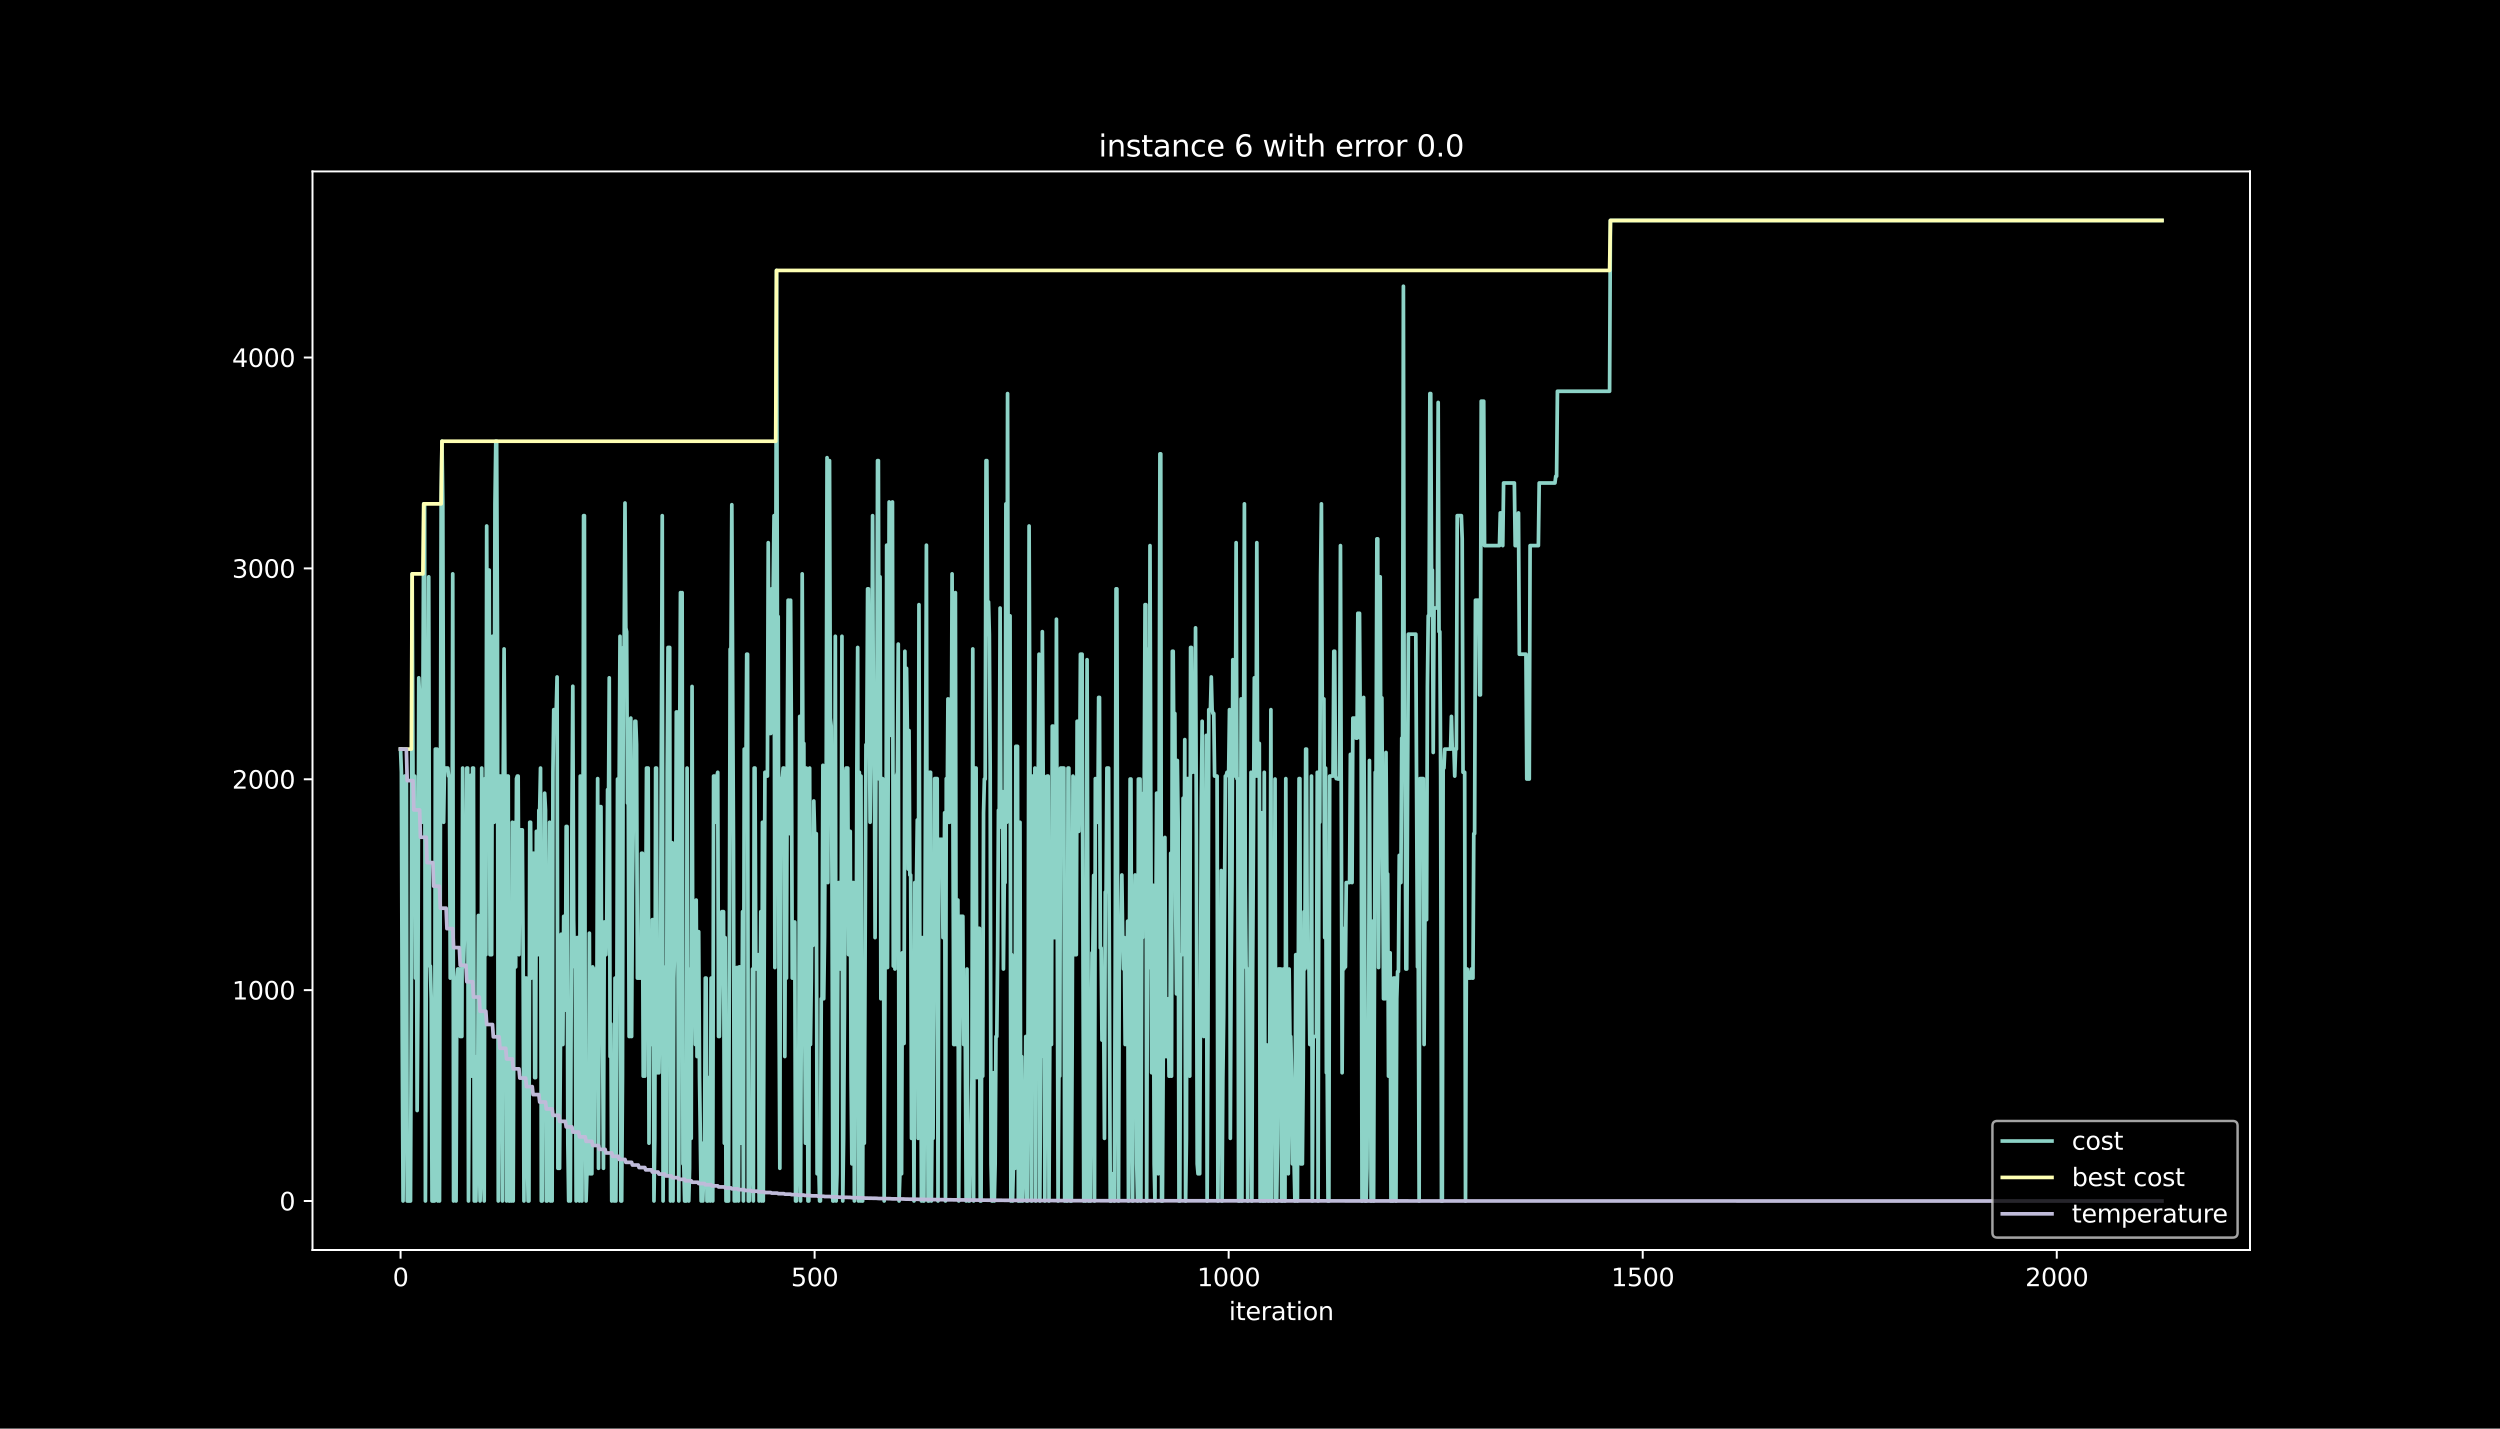 <?xml version="1.0" encoding="utf-8" standalone="no"?>
<!DOCTYPE svg PUBLIC "-//W3C//DTD SVG 1.1//EN"
  "http://www.w3.org/Graphics/SVG/1.1/DTD/svg11.dtd">
<svg height="576pt" version="1.1" viewBox="0 0 1008 576" width="1008pt" xmlns="http://www.w3.org/2000/svg" xmlns:xlink="http://www.w3.org/1999/xlink">
 <defs>
  <style type="text/css">*{stroke-linecap:butt;stroke-linejoin:round;}</style>
 </defs>
 <g id="figure_1">
  <g id="patch_1">
   <path d="M 0 576 
L 1008 576 
L 1008 0 
L 0 0 
z
"/>
  </g>
  <g id="axes_1">
   <g id="patch_2">
    <path d="M 126 504 
L 907.2 504 
L 907.2 69.12 
L 126 69.12 
z
"/>
   </g>
   <g id="matplotlib.axis_1">
    <g id="xtick_1">
     <g id="line2d_1">
      <defs>
       <path d="M 0 0 
L 0 3.5 
" id="ma9ef159ad0" style="stroke:#ffffff;stroke-width:0.8;"/>
      </defs>
      <g>
       <use style="fill:#ffffff;stroke:#ffffff;stroke-width:0.8;" x="161.509" xlink:href="#ma9ef159ad0" y="504"/>
      </g>
     </g>
     <g id="text_1">
      <!-- 0 -->
      <g style="fill:#ffffff;" transform="translate(158.328 518.598)scale(0.1 -0.1)">
       <defs>
        <path d="M 2034 4250 
Q 1547 4250 1301 3770 
Q 1056 3291 1056 2328 
Q 1056 1369 1301 889 
Q 1547 409 2034 409 
Q 2525 409 2770 889 
Q 3016 1369 3016 2328 
Q 3016 3291 2770 3770 
Q 2525 4250 2034 4250 
z
M 2034 4750 
Q 2819 4750 3233 4129 
Q 3647 3509 3647 2328 
Q 3647 1150 3233 529 
Q 2819 -91 2034 -91 
Q 1250 -91 836 529 
Q 422 1150 422 2328 
Q 422 3509 836 4129 
Q 1250 4750 2034 4750 
z
" id="DejaVuSans-30" transform="scale(0.016)"/>
       </defs>
       <use xlink:href="#DejaVuSans-30"/>
      </g>
     </g>
    </g>
    <g id="xtick_2">
     <g id="line2d_2">
      <g>
       <use style="fill:#ffffff;stroke:#ffffff;stroke-width:0.8;" x="328.454" xlink:href="#ma9ef159ad0" y="504"/>
      </g>
     </g>
     <g id="text_2">
      <!-- 500 -->
      <g style="fill:#ffffff;" transform="translate(318.91 518.598)scale(0.1 -0.1)">
       <defs>
        <path d="M 691 4666 
L 3169 4666 
L 3169 4134 
L 1269 4134 
L 1269 2991 
Q 1406 3038 1543 3061 
Q 1681 3084 1819 3084 
Q 2600 3084 3056 2656 
Q 3513 2228 3513 1497 
Q 3513 744 3044 326 
Q 2575 -91 1722 -91 
Q 1428 -91 1123 -41 
Q 819 9 494 109 
L 494 744 
Q 775 591 1075 516 
Q 1375 441 1709 441 
Q 2250 441 2565 725 
Q 2881 1009 2881 1497 
Q 2881 1984 2565 2268 
Q 2250 2553 1709 2553 
Q 1456 2553 1204 2497 
Q 953 2441 691 2322 
L 691 4666 
z
" id="DejaVuSans-35" transform="scale(0.016)"/>
       </defs>
       <use xlink:href="#DejaVuSans-35"/>
       <use x="63.623" xlink:href="#DejaVuSans-30"/>
       <use x="127.246" xlink:href="#DejaVuSans-30"/>
      </g>
     </g>
    </g>
    <g id="xtick_3">
     <g id="line2d_3">
      <g>
       <use style="fill:#ffffff;stroke:#ffffff;stroke-width:0.8;" x="495.398" xlink:href="#ma9ef159ad0" y="504"/>
      </g>
     </g>
     <g id="text_3">
      <!-- 1000 -->
      <g style="fill:#ffffff;" transform="translate(482.673 518.598)scale(0.1 -0.1)">
       <defs>
        <path d="M 794 531 
L 1825 531 
L 1825 4091 
L 703 3866 
L 703 4441 
L 1819 4666 
L 2450 4666 
L 2450 531 
L 3481 531 
L 3481 0 
L 794 0 
L 794 531 
z
" id="DejaVuSans-31" transform="scale(0.016)"/>
       </defs>
       <use xlink:href="#DejaVuSans-31"/>
       <use x="63.623" xlink:href="#DejaVuSans-30"/>
       <use x="127.246" xlink:href="#DejaVuSans-30"/>
       <use x="190.869" xlink:href="#DejaVuSans-30"/>
      </g>
     </g>
    </g>
    <g id="xtick_4">
     <g id="line2d_4">
      <g>
       <use style="fill:#ffffff;stroke:#ffffff;stroke-width:0.8;" x="662.343" xlink:href="#ma9ef159ad0" y="504"/>
      </g>
     </g>
     <g id="text_4">
      <!-- 1500 -->
      <g style="fill:#ffffff;" transform="translate(649.618 518.598)scale(0.1 -0.1)">
       <use xlink:href="#DejaVuSans-31"/>
       <use x="63.623" xlink:href="#DejaVuSans-35"/>
       <use x="127.246" xlink:href="#DejaVuSans-30"/>
       <use x="190.869" xlink:href="#DejaVuSans-30"/>
      </g>
     </g>
    </g>
    <g id="xtick_5">
     <g id="line2d_5">
      <g>
       <use style="fill:#ffffff;stroke:#ffffff;stroke-width:0.8;" x="829.287" xlink:href="#ma9ef159ad0" y="504"/>
      </g>
     </g>
     <g id="text_5">
      <!-- 2000 -->
      <g style="fill:#ffffff;" transform="translate(816.562 518.598)scale(0.1 -0.1)">
       <defs>
        <path d="M 1228 531 
L 3431 531 
L 3431 0 
L 469 0 
L 469 531 
Q 828 903 1448 1529 
Q 2069 2156 2228 2338 
Q 2531 2678 2651 2914 
Q 2772 3150 2772 3378 
Q 2772 3750 2511 3984 
Q 2250 4219 1831 4219 
Q 1534 4219 1204 4116 
Q 875 4013 500 3803 
L 500 4441 
Q 881 4594 1212 4672 
Q 1544 4750 1819 4750 
Q 2544 4750 2975 4387 
Q 3406 4025 3406 3419 
Q 3406 3131 3298 2873 
Q 3191 2616 2906 2266 
Q 2828 2175 2409 1742 
Q 1991 1309 1228 531 
z
" id="DejaVuSans-32" transform="scale(0.016)"/>
       </defs>
       <use xlink:href="#DejaVuSans-32"/>
       <use x="63.623" xlink:href="#DejaVuSans-30"/>
       <use x="127.246" xlink:href="#DejaVuSans-30"/>
       <use x="190.869" xlink:href="#DejaVuSans-30"/>
      </g>
     </g>
    </g>
    <g id="text_6">
     <!-- iteration -->
     <g style="fill:#ffffff;" transform="translate(495.477 532.277)scale(0.1 -0.1)">
      <defs>
       <path d="M 603 3500 
L 1178 3500 
L 1178 0 
L 603 0 
L 603 3500 
z
M 603 4863 
L 1178 4863 
L 1178 4134 
L 603 4134 
L 603 4863 
z
" id="DejaVuSans-69" transform="scale(0.016)"/>
       <path d="M 1172 4494 
L 1172 3500 
L 2356 3500 
L 2356 3053 
L 1172 3053 
L 1172 1153 
Q 1172 725 1289 603 
Q 1406 481 1766 481 
L 2356 481 
L 2356 0 
L 1766 0 
Q 1100 0 847 248 
Q 594 497 594 1153 
L 594 3053 
L 172 3053 
L 172 3500 
L 594 3500 
L 594 4494 
L 1172 4494 
z
" id="DejaVuSans-74" transform="scale(0.016)"/>
       <path d="M 3597 1894 
L 3597 1613 
L 953 1613 
Q 991 1019 1311 708 
Q 1631 397 2203 397 
Q 2534 397 2845 478 
Q 3156 559 3463 722 
L 3463 178 
Q 3153 47 2828 -22 
Q 2503 -91 2169 -91 
Q 1331 -91 842 396 
Q 353 884 353 1716 
Q 353 2575 817 3079 
Q 1281 3584 2069 3584 
Q 2775 3584 3186 3129 
Q 3597 2675 3597 1894 
z
M 3022 2063 
Q 3016 2534 2758 2815 
Q 2500 3097 2075 3097 
Q 1594 3097 1305 2825 
Q 1016 2553 972 2059 
L 3022 2063 
z
" id="DejaVuSans-65" transform="scale(0.016)"/>
       <path d="M 2631 2963 
Q 2534 3019 2420 3045 
Q 2306 3072 2169 3072 
Q 1681 3072 1420 2755 
Q 1159 2438 1159 1844 
L 1159 0 
L 581 0 
L 581 3500 
L 1159 3500 
L 1159 2956 
Q 1341 3275 1631 3429 
Q 1922 3584 2338 3584 
Q 2397 3584 2469 3576 
Q 2541 3569 2628 3553 
L 2631 2963 
z
" id="DejaVuSans-72" transform="scale(0.016)"/>
       <path d="M 2194 1759 
Q 1497 1759 1228 1600 
Q 959 1441 959 1056 
Q 959 750 1161 570 
Q 1363 391 1709 391 
Q 2188 391 2477 730 
Q 2766 1069 2766 1631 
L 2766 1759 
L 2194 1759 
z
M 3341 1997 
L 3341 0 
L 2766 0 
L 2766 531 
Q 2569 213 2275 61 
Q 1981 -91 1556 -91 
Q 1019 -91 701 211 
Q 384 513 384 1019 
Q 384 1609 779 1909 
Q 1175 2209 1959 2209 
L 2766 2209 
L 2766 2266 
Q 2766 2663 2505 2880 
Q 2244 3097 1772 3097 
Q 1472 3097 1187 3025 
Q 903 2953 641 2809 
L 641 3341 
Q 956 3463 1253 3523 
Q 1550 3584 1831 3584 
Q 2591 3584 2966 3190 
Q 3341 2797 3341 1997 
z
" id="DejaVuSans-61" transform="scale(0.016)"/>
       <path d="M 1959 3097 
Q 1497 3097 1228 2736 
Q 959 2375 959 1747 
Q 959 1119 1226 758 
Q 1494 397 1959 397 
Q 2419 397 2687 759 
Q 2956 1122 2956 1747 
Q 2956 2369 2687 2733 
Q 2419 3097 1959 3097 
z
M 1959 3584 
Q 2709 3584 3137 3096 
Q 3566 2609 3566 1747 
Q 3566 888 3137 398 
Q 2709 -91 1959 -91 
Q 1206 -91 779 398 
Q 353 888 353 1747 
Q 353 2609 779 3096 
Q 1206 3584 1959 3584 
z
" id="DejaVuSans-6f" transform="scale(0.016)"/>
       <path d="M 3513 2113 
L 3513 0 
L 2938 0 
L 2938 2094 
Q 2938 2591 2744 2837 
Q 2550 3084 2163 3084 
Q 1697 3084 1428 2787 
Q 1159 2491 1159 1978 
L 1159 0 
L 581 0 
L 581 3500 
L 1159 3500 
L 1159 2956 
Q 1366 3272 1645 3428 
Q 1925 3584 2291 3584 
Q 2894 3584 3203 3211 
Q 3513 2838 3513 2113 
z
" id="DejaVuSans-6e" transform="scale(0.016)"/>
      </defs>
      <use xlink:href="#DejaVuSans-69"/>
      <use x="27.783" xlink:href="#DejaVuSans-74"/>
      <use x="66.992" xlink:href="#DejaVuSans-65"/>
      <use x="128.516" xlink:href="#DejaVuSans-72"/>
      <use x="169.629" xlink:href="#DejaVuSans-61"/>
      <use x="230.908" xlink:href="#DejaVuSans-74"/>
      <use x="270.117" xlink:href="#DejaVuSans-69"/>
      <use x="297.9" xlink:href="#DejaVuSans-6f"/>
      <use x="359.082" xlink:href="#DejaVuSans-6e"/>
     </g>
    </g>
   </g>
   <g id="matplotlib.axis_2">
    <g id="ytick_1">
     <g id="line2d_6">
      <defs>
       <path d="M 0 0 
L -3.5 0 
" id="mf563fa93fd" style="stroke:#ffffff;stroke-width:0.8;"/>
      </defs>
      <g>
       <use style="fill:#ffffff;stroke:#ffffff;stroke-width:0.8;" x="126" xlink:href="#mf563fa93fd" y="484.233"/>
      </g>
     </g>
     <g id="text_7">
      <!-- 0 -->
      <g style="fill:#ffffff;" transform="translate(112.638 488.032)scale(0.1 -0.1)">
       <use xlink:href="#DejaVuSans-30"/>
      </g>
     </g>
    </g>
    <g id="ytick_2">
     <g id="line2d_7">
      <g>
       <use style="fill:#ffffff;stroke:#ffffff;stroke-width:0.8;" x="126" xlink:href="#mf563fa93fd" y="399.212"/>
      </g>
     </g>
     <g id="text_8">
      <!-- 1000 -->
      <g style="fill:#ffffff;" transform="translate(93.55 403.011)scale(0.1 -0.1)">
       <use xlink:href="#DejaVuSans-31"/>
       <use x="63.623" xlink:href="#DejaVuSans-30"/>
       <use x="127.246" xlink:href="#DejaVuSans-30"/>
       <use x="190.869" xlink:href="#DejaVuSans-30"/>
      </g>
     </g>
    </g>
    <g id="ytick_3">
     <g id="line2d_8">
      <g>
       <use style="fill:#ffffff;stroke:#ffffff;stroke-width:0.8;" x="126" xlink:href="#mf563fa93fd" y="314.192"/>
      </g>
     </g>
     <g id="text_9">
      <!-- 2000 -->
      <g style="fill:#ffffff;" transform="translate(93.55 317.991)scale(0.1 -0.1)">
       <use xlink:href="#DejaVuSans-32"/>
       <use x="63.623" xlink:href="#DejaVuSans-30"/>
       <use x="127.246" xlink:href="#DejaVuSans-30"/>
       <use x="190.869" xlink:href="#DejaVuSans-30"/>
      </g>
     </g>
    </g>
    <g id="ytick_4">
     <g id="line2d_9">
      <g>
       <use style="fill:#ffffff;stroke:#ffffff;stroke-width:0.8;" x="126" xlink:href="#mf563fa93fd" y="229.171"/>
      </g>
     </g>
     <g id="text_10">
      <!-- 3000 -->
      <g style="fill:#ffffff;" transform="translate(93.55 232.97)scale(0.1 -0.1)">
       <defs>
        <path d="M 2597 2516 
Q 3050 2419 3304 2112 
Q 3559 1806 3559 1356 
Q 3559 666 3084 287 
Q 2609 -91 1734 -91 
Q 1441 -91 1130 -33 
Q 819 25 488 141 
L 488 750 
Q 750 597 1062 519 
Q 1375 441 1716 441 
Q 2309 441 2620 675 
Q 2931 909 2931 1356 
Q 2931 1769 2642 2001 
Q 2353 2234 1838 2234 
L 1294 2234 
L 1294 2753 
L 1863 2753 
Q 2328 2753 2575 2939 
Q 2822 3125 2822 3475 
Q 2822 3834 2567 4026 
Q 2313 4219 1838 4219 
Q 1578 4219 1281 4162 
Q 984 4106 628 3988 
L 628 4550 
Q 988 4650 1302 4700 
Q 1616 4750 1894 4750 
Q 2613 4750 3031 4423 
Q 3450 4097 3450 3541 
Q 3450 3153 3228 2886 
Q 3006 2619 2597 2516 
z
" id="DejaVuSans-33" transform="scale(0.016)"/>
       </defs>
       <use xlink:href="#DejaVuSans-33"/>
       <use x="63.623" xlink:href="#DejaVuSans-30"/>
       <use x="127.246" xlink:href="#DejaVuSans-30"/>
       <use x="190.869" xlink:href="#DejaVuSans-30"/>
      </g>
     </g>
    </g>
    <g id="ytick_5">
     <g id="line2d_10">
      <g>
       <use style="fill:#ffffff;stroke:#ffffff;stroke-width:0.8;" x="126" xlink:href="#mf563fa93fd" y="144.151"/>
      </g>
     </g>
     <g id="text_11">
      <!-- 4000 -->
      <g style="fill:#ffffff;" transform="translate(93.55 147.95)scale(0.1 -0.1)">
       <defs>
        <path d="M 2419 4116 
L 825 1625 
L 2419 1625 
L 2419 4116 
z
M 2253 4666 
L 3047 4666 
L 3047 1625 
L 3713 1625 
L 3713 1100 
L 3047 1100 
L 3047 0 
L 2419 0 
L 2419 1100 
L 313 1100 
L 313 1709 
L 2253 4666 
z
" id="DejaVuSans-34" transform="scale(0.016)"/>
       </defs>
       <use xlink:href="#DejaVuSans-34"/>
       <use x="63.623" xlink:href="#DejaVuSans-30"/>
       <use x="127.246" xlink:href="#DejaVuSans-30"/>
       <use x="190.869" xlink:href="#DejaVuSans-30"/>
      </g>
     </g>
    </g>
   </g>
   <g id="line2d_11">
    <path clip-path="url(#p2c0653bb8a)" d="M 161.509 302.034 
L 161.843 311.386 
L 162.177 417.917 
L 162.511 484.233 
L 162.845 434.496 
L 163.179 312.916 
L 163.846 312.916 
L 164.18 484.233 
L 165.516 484.233 
L 165.85 402.698 
L 166.184 231.382 
L 166.517 312.916 
L 167.185 312.916 
L 167.519 394.366 
L 167.853 336.127 
L 168.187 447.759 
L 168.521 402.698 
L 168.855 273.297 
L 169.189 281.799 
L 169.522 281.799 
L 169.856 331.536 
L 170.19 331.536 
L 170.524 281.204 
L 170.858 203.155 
L 171.192 203.155 
L 171.526 484.233 
L 172.194 314.107 
L 172.527 314.107 
L 172.861 232.572 
L 173.195 389.52 
L 173.529 389.52 
L 173.863 402.698 
L 174.197 484.233 
L 175.199 484.233 
L 175.532 302.034 
L 176.2 302.034 
L 176.534 484.233 
L 176.868 311.386 
L 177.202 484.233 
L 177.87 203.155 
L 178.204 177.904 
L 178.537 203.155 
L 178.871 331.536 
L 179.205 309.686 
L 180.541 309.686 
L 180.875 312.916 
L 181.209 312.916 
L 181.542 394.366 
L 181.876 369.115 
L 182.21 377.447 
L 182.544 231.382 
L 182.878 484.233 
L 183.212 417.917 
L 183.546 417.917 
L 183.88 484.233 
L 184.214 394.366 
L 184.547 390.71 
L 185.215 390.71 
L 185.549 417.917 
L 186.217 417.917 
L 186.551 309.686 
L 186.885 389.86 
L 187.219 378.042 
L 187.886 378.042 
L 188.22 309.686 
L 188.554 309.686 
L 188.888 484.233 
L 189.89 312.576 
L 190.224 433.901 
L 190.557 309.686 
L 190.891 309.686 
L 191.225 484.233 
L 191.559 425.994 
L 191.893 484.233 
L 192.227 458.982 
L 192.561 458.982 
L 192.895 369.115 
L 193.229 458.982 
L 193.562 484.233 
L 193.896 473.265 
L 194.23 309.686 
L 194.564 389.86 
L 194.898 389.86 
L 195.232 484.233 
L 195.566 313.937 
L 195.9 384.929 
L 196.234 212.082 
L 196.567 311.386 
L 196.901 229.851 
L 197.235 229.851 
L 197.569 384.929 
L 198.237 384.929 
L 198.571 256.548 
L 198.905 256.548 
L 199.239 331.536 
L 199.572 203.155 
L 199.906 177.904 
L 200.24 177.904 
L 200.574 255.953 
L 200.908 484.233 
L 201.242 312.916 
L 201.91 312.916 
L 202.244 417.917 
L 202.577 484.233 
L 202.911 311.386 
L 203.245 261.649 
L 203.579 314.107 
L 203.913 314.107 
L 204.247 484.233 
L 204.581 312.916 
L 204.915 312.916 
L 205.249 484.233 
L 205.582 484.233 
L 205.916 390.115 
L 206.25 484.233 
L 206.584 331.536 
L 206.918 484.233 
L 207.252 389.86 
L 207.586 331.621 
L 207.92 389.86 
L 208.254 313.937 
L 208.587 312.916 
L 208.921 312.916 
L 209.255 384.929 
L 209.589 334.597 
L 210.591 334.597 
L 210.925 384.929 
L 211.259 484.233 
L 211.592 394.366 
L 212.26 394.366 
L 212.594 460.937 
L 212.928 484.233 
L 213.262 484.233 
L 213.596 331.536 
L 213.93 331.536 
L 214.264 394.366 
L 214.931 344.034 
L 215.265 344.034 
L 215.599 434.496 
L 215.933 434.496 
L 216.267 335.192 
L 216.601 384.929 
L 216.935 384.929 
L 217.269 326.69 
L 217.602 326.69 
L 217.936 309.686 
L 218.27 484.233 
L 218.604 484.233 
L 218.938 378.042 
L 219.272 378.042 
L 219.606 319.803 
L 219.94 326.69 
L 220.274 484.233 
L 220.607 484.233 
L 220.941 390.71 
L 221.275 378.042 
L 221.609 331.536 
L 221.943 484.233 
L 222.277 433.901 
L 222.611 484.233 
L 222.945 311.386 
L 223.279 286.135 
L 224.28 286.135 
L 224.614 272.957 
L 224.948 471.055 
L 225.616 471.055 
L 226.284 376.682 
L 226.617 421.147 
L 226.951 421.147 
L 227.285 369.455 
L 227.619 369.455 
L 227.953 407.289 
L 228.287 333.236 
L 228.621 333.236 
L 228.955 460.937 
L 229.289 484.233 
L 229.622 421.147 
L 229.956 484.233 
L 230.624 327.03 
L 230.958 276.698 
L 231.292 370.815 
L 231.626 389.86 
L 231.96 389.86 
L 232.294 484.233 
L 232.627 378.042 
L 233.295 378.042 
L 233.629 484.233 
L 233.963 312.916 
L 234.297 331.536 
L 234.631 484.233 
L 234.965 390.115 
L 235.299 207.916 
L 235.632 207.916 
L 235.966 434.496 
L 236.3 484.233 
L 236.634 473.265 
L 237.302 473.265 
L 237.636 376.257 
L 237.97 473.265 
L 238.637 473.265 
L 238.971 389.86 
L 239.305 460.937 
L 239.639 460.937 
L 239.973 390.71 
L 240.307 434.496 
L 240.641 409.245 
L 240.975 313.937 
L 241.309 471.055 
L 241.642 376.937 
L 241.976 325.244 
L 242.31 325.244 
L 242.644 419.362 
L 242.978 419.362 
L 243.312 471.055 
L 243.646 371.751 
L 243.98 371.751 
L 244.314 384.929 
L 244.647 371.751 
L 244.981 318.358 
L 245.315 331.536 
L 245.649 273.297 
L 245.983 425.994 
L 246.317 412.815 
L 246.651 484.233 
L 246.985 471.055 
L 247.319 471.055 
L 247.652 484.233 
L 247.986 394.366 
L 248.32 484.233 
L 248.654 421.147 
L 248.988 314.107 
L 249.656 314.107 
L 249.99 256.548 
L 250.324 484.233 
L 250.657 484.233 
L 250.991 433.901 
L 251.325 261.054 
L 251.659 261.054 
L 251.993 202.815 
L 252.327 253.147 
L 252.661 254.677 
L 252.995 323.799 
L 253.329 323.799 
L 253.662 417.917 
L 253.996 417.917 
L 254.33 289.536 
L 254.664 417.917 
L 254.998 359.678 
L 255.332 331.621 
L 255.666 331.621 
L 256 290.811 
L 256.334 290.811 
L 256.667 300.248 
L 257.001 394.366 
L 258.337 394.366 
L 258.671 344.034 
L 259.005 344.034 
L 259.339 433.901 
L 259.672 382.208 
L 260.006 433.901 
L 260.674 309.686 
L 261.342 309.686 
L 261.676 460.937 
L 262.01 390.71 
L 262.344 390.71 
L 262.677 421.147 
L 263.011 370.815 
L 263.345 370.815 
L 263.679 484.233 
L 264.013 458.982 
L 264.347 309.686 
L 264.681 309.686 
L 265.015 432.54 
L 265.682 432.54 
L 266.35 382.803 
L 267.018 207.916 
L 267.352 484.233 
L 267.686 389.86 
L 268.02 469.269 
L 268.354 460.937 
L 268.687 473.265 
L 269.021 311.386 
L 269.355 261.054 
L 270.023 261.054 
L 270.357 484.233 
L 270.691 433.901 
L 271.025 339.783 
L 271.359 484.233 
L 271.692 394.366 
L 272.026 381.188 
L 272.36 381.188 
L 272.694 287.07 
L 273.028 287.07 
L 273.696 484.233 
L 274.03 302.034 
L 274.364 238.949 
L 274.697 302.034 
L 275.031 238.949 
L 275.365 469.269 
L 275.699 469.269 
L 276.033 484.233 
L 276.701 484.233 
L 277.035 309.686 
L 277.369 434.496 
L 277.702 484.233 
L 278.036 471.055 
L 278.37 390.71 
L 278.704 458.982 
L 279.038 276.783 
L 279.372 407.289 
L 279.706 394.366 
L 280.04 394.366 
L 280.374 421.147 
L 280.707 362.908 
L 281.041 425.994 
L 281.375 425.994 
L 281.709 375.662 
L 282.043 433.901 
L 282.711 484.233 
L 283.045 460.937 
L 283.379 484.233 
L 283.712 473.265 
L 284.046 473.265 
L 284.38 394.366 
L 284.714 394.366 
L 285.048 484.233 
L 285.382 484.233 
L 285.716 434.496 
L 286.05 434.496 
L 286.384 484.233 
L 286.717 394.366 
L 287.051 394.366 
L 287.385 484.233 
L 287.719 312.916 
L 288.053 312.916 
L 288.387 331.536 
L 288.721 312.916 
L 289.055 312.916 
L 289.389 311.386 
L 289.722 417.917 
L 290.056 417.917 
L 290.39 392.666 
L 290.724 392.666 
L 291.058 367.585 
L 291.726 367.585 
L 292.06 460.937 
L 292.394 378.042 
L 292.727 484.233 
L 293.729 484.233 
L 294.063 390.115 
L 294.397 261.734 
L 294.731 261.734 
L 295.065 203.495 
L 295.732 340.378 
L 296.066 484.233 
L 296.4 394.366 
L 296.734 484.233 
L 297.068 390.115 
L 297.402 390.115 
L 297.736 484.233 
L 298.07 389.86 
L 298.404 389.86 
L 298.737 460.937 
L 299.071 433.901 
L 299.405 367.585 
L 299.739 484.233 
L 300.073 302.034 
L 300.407 314.107 
L 300.741 314.107 
L 301.075 263.774 
L 301.409 263.774 
L 301.742 484.233 
L 302.076 484.233 
L 302.41 469.269 
L 303.078 469.269 
L 303.412 390.71 
L 303.746 484.233 
L 304.08 309.686 
L 304.414 309.686 
L 304.747 390.71 
L 305.415 390.71 
L 305.749 384.929 
L 306.083 484.233 
L 306.751 367.585 
L 307.085 484.233 
L 307.419 331.536 
L 307.752 484.233 
L 308.42 311.386 
L 308.754 311.386 
L 309.088 312.916 
L 309.422 312.916 
L 309.756 218.799 
L 310.09 295.742 
L 310.757 295.742 
L 311.091 237.418 
L 311.759 237.418 
L 312.093 207.916 
L 312.427 390.115 
L 313.095 109.037 
L 313.429 248.556 
L 313.762 248.556 
L 314.096 404.739 
L 314.43 471.055 
L 314.764 313.937 
L 315.432 313.937 
L 315.766 309.686 
L 316.1 309.686 
L 316.434 425.994 
L 316.767 336.127 
L 317.101 394.366 
L 317.435 300.248 
L 317.769 242.009 
L 318.103 242.009 
L 318.437 336.127 
L 318.771 242.009 
L 319.105 300.248 
L 319.439 394.366 
L 320.106 394.366 
L 320.44 371.751 
L 320.774 484.233 
L 321.108 484.233 
L 321.442 471.055 
L 321.776 471.055 
L 322.11 420.722 
L 322.444 288.856 
L 322.777 484.233 
L 323.111 402.698 
L 323.445 231.382 
L 323.779 312.916 
L 324.113 299.738 
L 324.447 407.969 
L 324.781 460.937 
L 325.115 309.686 
L 325.782 484.233 
L 326.116 484.233 
L 326.45 309.686 
L 326.784 421.147 
L 327.118 394.366 
L 327.452 344.034 
L 327.786 381.188 
L 328.12 322.949 
L 328.454 336.127 
L 329.121 336.127 
L 329.455 473.265 
L 329.789 473.265 
L 330.123 469.269 
L 330.457 484.233 
L 330.791 484.233 
L 331.125 402.698 
L 331.459 402.698 
L 331.792 308.58 
L 332.126 402.698 
L 332.46 377.447 
L 332.794 312.916 
L 333.128 312.916 
L 333.462 184.535 
L 333.796 355.852 
L 334.13 185.726 
L 334.464 185.726 
L 334.797 289.536 
L 335.131 292.766 
L 335.465 355.852 
L 335.799 484.233 
L 336.133 484.233 
L 336.801 256.548 
L 337.135 484.233 
L 337.469 473.265 
L 337.802 390.71 
L 338.136 355.852 
L 338.47 355.852 
L 338.804 390.71 
L 339.138 384.929 
L 339.472 256.548 
L 339.806 484.233 
L 340.14 458.982 
L 340.474 407.289 
L 340.807 313.171 
L 341.141 309.686 
L 341.809 309.686 
L 342.143 384.929 
L 342.477 335.192 
L 342.811 335.192 
L 343.145 434.496 
L 343.479 469.269 
L 343.812 355.852 
L 344.146 355.852 
L 344.48 484.233 
L 344.814 389.86 
L 345.148 417.917 
L 345.482 311.386 
L 345.816 261.054 
L 346.15 484.233 
L 346.484 311.386 
L 346.817 484.233 
L 347.151 312.916 
L 347.485 484.233 
L 347.819 484.233 
L 348.153 389.86 
L 348.487 460.937 
L 349.155 300.248 
L 349.489 300.248 
L 349.822 237.418 
L 350.156 237.418 
L 350.824 331.536 
L 351.158 302.034 
L 351.492 302.034 
L 351.826 207.916 
L 352.16 290.811 
L 352.494 283.924 
L 352.827 378.042 
L 353.161 314.107 
L 353.495 314.107 
L 353.829 185.726 
L 354.163 185.726 
L 354.497 314.107 
L 354.831 232.572 
L 355.165 402.698 
L 355.499 313.937 
L 355.832 313.937 
L 356.166 331.536 
L 356.5 484.233 
L 356.834 390.115 
L 357.168 390.115 
L 357.502 219.819 
L 357.836 390.115 
L 358.504 202.39 
L 358.837 296.507 
L 359.171 229.851 
L 359.505 296.507 
L 359.839 202.39 
L 360.173 389.52 
L 360.507 336.382 
L 360.841 390.71 
L 361.175 312.916 
L 361.509 312.916 
L 361.842 311.386 
L 362.176 259.694 
L 362.51 484.233 
L 362.844 473.265 
L 363.178 422.933 
L 363.512 473.265 
L 363.846 384.164 
L 364.18 420.722 
L 364.514 420.722 
L 364.847 262.584 
L 365.181 327.71 
L 365.515 269.471 
L 365.849 294.552 
L 366.183 350.41 
L 366.517 294.552 
L 366.851 352.791 
L 367.185 352.791 
L 367.519 458.982 
L 367.852 458.982 
L 368.186 395.896 
L 368.52 484.233 
L 368.854 355.852 
L 369.522 355.852 
L 369.856 330.601 
L 370.19 458.982 
L 370.524 243.795 
L 370.857 378.042 
L 371.191 394.366 
L 371.525 484.233 
L 371.859 378.042 
L 372.193 484.233 
L 372.527 484.233 
L 373.195 313.937 
L 373.529 219.819 
L 373.862 390.115 
L 374.196 484.233 
L 374.53 484.233 
L 374.864 311.386 
L 375.198 311.386 
L 375.532 484.233 
L 375.866 445.803 
L 376.2 458.982 
L 376.534 407.289 
L 376.867 313.937 
L 377.869 313.937 
L 378.203 484.233 
L 378.537 338.423 
L 379.872 338.423 
L 380.206 378.042 
L 380.54 378.042 
L 380.874 327.71 
L 381.208 484.233 
L 381.542 313.937 
L 381.876 331.536 
L 382.21 281.799 
L 382.544 331.536 
L 382.877 331.536 
L 383.211 281.799 
L 383.545 312.916 
L 383.879 231.382 
L 384.547 421.147 
L 384.881 421.147 
L 385.215 238.949 
L 385.549 421.147 
L 385.882 421.147 
L 386.216 362.908 
L 386.55 484.233 
L 387.218 369.455 
L 388.22 369.455 
L 388.554 421.147 
L 389.221 421.147 
L 389.555 484.233 
L 389.889 390.71 
L 390.223 471.055 
L 390.557 484.233 
L 390.891 484.233 
L 391.225 460.937 
L 391.559 460.937 
L 391.892 434.496 
L 392.226 261.649 
L 392.56 484.233 
L 392.894 309.686 
L 393.562 309.686 
L 393.896 434.496 
L 394.23 376.257 
L 394.564 374.301 
L 394.897 374.301 
L 395.231 484.233 
L 395.565 484.233 
L 395.899 390.71 
L 396.233 433.901 
L 396.567 327.71 
L 396.901 314.107 
L 397.235 314.107 
L 397.569 185.726 
L 397.902 185.726 
L 398.236 255.868 
L 398.57 242.689 
L 398.904 255.868 
L 399.238 309.686 
L 399.572 469.269 
L 399.906 484.233 
L 400.24 484.233 
L 400.574 432.54 
L 400.907 484.233 
L 401.241 469.269 
L 401.575 417.917 
L 401.909 417.917 
L 402.243 384.929 
L 402.577 326.69 
L 402.911 326.69 
L 403.245 245.155 
L 403.579 333.491 
L 403.912 333.491 
L 404.246 319.208 
L 404.58 390.71 
L 404.914 355.852 
L 405.248 355.852 
L 405.582 203.155 
L 405.916 331.536 
L 406.25 158.689 
L 406.584 311.386 
L 406.917 311.386 
L 407.251 248.301 
L 407.585 484.233 
L 407.919 384.929 
L 408.253 484.233 
L 408.587 471.055 
L 408.921 421.318 
L 409.255 471.055 
L 409.589 300.928 
L 410.256 300.928 
L 410.59 484.233 
L 410.924 484.233 
L 411.258 331.536 
L 411.592 484.233 
L 411.926 425.994 
L 412.26 484.233 
L 412.927 460.087 
L 413.261 469.269 
L 413.595 417.917 
L 413.929 484.233 
L 414.263 484.233 
L 414.597 384.929 
L 414.931 212.082 
L 415.932 484.233 
L 416.266 312.916 
L 416.6 432.54 
L 416.934 432.54 
L 417.268 309.686 
L 417.602 484.233 
L 417.936 314.107 
L 418.604 314.107 
L 418.937 263.774 
L 419.271 484.233 
L 419.605 425.994 
L 419.939 425.994 
L 420.273 254.677 
L 420.607 312.916 
L 420.941 312.916 
L 421.275 484.233 
L 421.609 425.994 
L 421.942 402.698 
L 422.276 312.916 
L 422.61 312.916 
L 422.944 484.233 
L 423.278 421.147 
L 423.946 421.147 
L 424.28 292.766 
L 424.614 292.766 
L 424.947 378.042 
L 425.615 378.042 
L 425.949 249.661 
L 426.617 484.233 
L 426.951 433.901 
L 427.285 433.901 
L 427.619 309.686 
L 428.954 309.686 
L 429.288 484.233 
L 429.622 432.54 
L 429.956 484.233 
L 430.29 484.233 
L 430.624 309.686 
L 430.957 309.686 
L 431.625 484.233 
L 431.959 484.233 
L 432.293 421.147 
L 432.627 312.916 
L 432.961 314.107 
L 433.295 384.929 
L 433.962 384.929 
L 434.296 290.811 
L 434.63 290.811 
L 434.964 335.192 
L 435.298 314.107 
L 435.632 263.774 
L 436.3 263.774 
L 436.967 484.233 
L 437.301 384.929 
L 437.635 484.233 
L 437.969 394.366 
L 438.303 265.985 
L 438.971 484.233 
L 439.305 471.055 
L 439.639 484.233 
L 440.306 384.164 
L 440.64 384.164 
L 440.974 352.961 
L 441.308 484.233 
L 441.642 313.937 
L 441.976 331.536 
L 442.644 331.536 
L 442.977 281.204 
L 443.311 281.204 
L 443.645 382.208 
L 443.979 382.208 
L 444.313 419.362 
L 444.647 394.111 
L 444.981 407.289 
L 445.315 458.982 
L 445.649 359.678 
L 445.982 359.678 
L 446.316 309.686 
L 446.984 309.686 
L 447.652 484.233 
L 447.986 484.233 
L 448.32 473.265 
L 448.987 473.265 
L 449.321 484.233 
L 449.655 390.115 
L 449.989 237.418 
L 450.323 237.418 
L 450.657 390.115 
L 450.991 484.233 
L 451.325 378.042 
L 451.992 378.042 
L 452.326 352.791 
L 452.66 378.042 
L 452.994 390.71 
L 453.328 378.042 
L 453.662 421.147 
L 453.996 407.969 
L 454.33 407.969 
L 454.664 371.41 
L 454.997 484.233 
L 455.665 314.107 
L 455.999 314.107 
L 456.333 434.496 
L 456.667 484.233 
L 457.001 378.042 
L 457.335 378.042 
L 457.669 352.791 
L 458.002 378.042 
L 458.336 469.269 
L 458.67 484.233 
L 459.004 314.107 
L 459.672 314.107 
L 460.006 484.233 
L 460.34 378.042 
L 460.674 378.042 
L 461.007 319.803 
L 461.341 319.803 
L 461.675 243.795 
L 462.009 243.795 
L 462.343 484.233 
L 463.011 261.734 
L 463.345 390.115 
L 463.679 219.989 
L 464.346 432.54 
L 464.68 407.289 
L 465.014 356.957 
L 465.348 469.269 
L 465.682 484.233 
L 466.016 378.042 
L 466.35 319.803 
L 466.684 319.803 
L 467.017 473.265 
L 467.685 183.005 
L 468.019 183.005 
L 468.353 484.233 
L 468.687 484.233 
L 469.355 362.908 
L 469.689 337.657 
L 470.022 425.994 
L 470.69 425.994 
L 471.024 402.698 
L 471.358 433.901 
L 471.692 433.901 
L 472.026 344.034 
L 472.36 433.901 
L 472.694 262.584 
L 473.027 262.584 
L 473.361 312.916 
L 473.695 287.665 
L 474.029 364.609 
L 474.363 400.743 
L 474.697 306.625 
L 475.031 331.876 
L 475.365 484.233 
L 475.699 484.233 
L 476.032 384.929 
L 476.7 384.929 
L 477.034 321.844 
L 477.368 371.751 
L 477.702 298.208 
L 478.036 484.233 
L 478.37 458.982 
L 478.704 313.937 
L 479.371 313.937 
L 479.705 433.901 
L 480.039 261.054 
L 480.373 261.054 
L 480.707 311.386 
L 481.041 286.135 
L 481.375 286.135 
L 481.709 311.386 
L 482.042 253.147 
L 482.376 336.127 
L 482.71 469.269 
L 483.044 473.265 
L 483.712 473.265 
L 484.38 321.844 
L 484.714 290.811 
L 485.047 384.929 
L 485.381 417.917 
L 485.715 390.71 
L 486.049 402.698 
L 486.383 296.507 
L 486.717 484.233 
L 487.051 417.917 
L 487.385 286.135 
L 488.052 286.135 
L 488.386 272.957 
L 488.72 286.135 
L 489.054 287.665 
L 489.388 287.665 
L 489.722 312.916 
L 490.724 312.916 
L 491.057 484.233 
L 491.391 432.54 
L 492.059 432.54 
L 492.393 351.006 
L 492.727 484.233 
L 493.061 434.496 
L 493.395 409.245 
L 494.062 312.916 
L 494.396 312.916 
L 494.73 311.386 
L 495.398 311.386 
L 495.732 286.135 
L 496.066 458.982 
L 496.4 390.71 
L 496.734 355.852 
L 497.067 265.985 
L 497.401 309.686 
L 497.735 309.686 
L 498.069 312.916 
L 498.403 218.799 
L 498.737 313.937 
L 499.071 313.937 
L 499.405 484.233 
L 499.739 484.233 
L 500.072 434.496 
L 500.406 281.799 
L 500.74 484.233 
L 501.742 203.155 
L 502.076 355.852 
L 502.41 389.86 
L 502.744 390.71 
L 503.077 484.233 
L 503.745 390.71 
L 504.079 390.71 
L 504.413 311.386 
L 504.747 484.233 
L 505.081 390.71 
L 505.749 273.297 
L 506.082 273.297 
L 506.416 312.916 
L 506.75 218.799 
L 507.084 312.916 
L 507.418 312.916 
L 507.752 299.738 
L 508.086 484.233 
L 508.42 378.042 
L 508.754 327.71 
L 509.087 484.233 
L 509.421 484.233 
L 509.755 311.386 
L 510.089 484.233 
L 510.423 471.055 
L 510.757 421.318 
L 511.091 434.496 
L 511.425 484.233 
L 511.759 458.982 
L 512.092 395.896 
L 512.426 286.135 
L 512.76 484.233 
L 513.094 421.147 
L 513.762 421.147 
L 514.096 314.107 
L 514.43 484.233 
L 514.764 484.233 
L 515.097 460.937 
L 515.431 390.71 
L 516.433 390.71 
L 516.767 484.233 
L 517.101 484.233 
L 517.435 390.71 
L 517.769 390.71 
L 518.102 484.233 
L 518.436 313.937 
L 518.77 421.147 
L 519.104 421.147 
L 519.438 473.265 
L 519.772 390.71 
L 520.106 417.917 
L 520.44 417.917 
L 520.774 434.496 
L 521.108 469.269 
L 521.775 469.269 
L 522.109 484.233 
L 522.443 384.929 
L 522.777 384.929 
L 523.111 484.233 
L 523.779 313.937 
L 524.113 313.937 
L 524.446 469.269 
L 525.114 469.269 
L 525.448 433.901 
L 525.782 367.585 
L 526.116 390.71 
L 526.45 302.034 
L 526.784 302.034 
L 527.118 389.86 
L 527.451 389.86 
L 527.785 390.71 
L 528.119 421.147 
L 528.453 421.147 
L 528.787 312.916 
L 529.121 484.233 
L 529.455 417.917 
L 530.79 417.917 
L 531.124 311.386 
L 531.458 484.233 
L 531.792 331.536 
L 532.126 331.536 
L 532.46 232.232 
L 532.794 203.155 
L 533.128 281.799 
L 533.795 281.799 
L 534.129 378.042 
L 534.463 309.686 
L 534.797 432.54 
L 535.131 432.54 
L 535.465 484.233 
L 535.799 484.233 
L 536.133 312.916 
L 537.468 312.916 
L 537.802 262.584 
L 538.136 262.584 
L 538.47 312.916 
L 538.804 313.937 
L 539.138 313.937 
L 539.471 314.107 
L 540.139 314.107 
L 540.473 219.989 
L 541.141 432.54 
L 541.475 374.301 
L 541.809 390.71 
L 542.143 389.86 
L 542.476 389.86 
L 542.81 355.852 
L 544.146 355.852 
L 544.48 304.159 
L 544.814 304.159 
L 545.148 355.852 
L 545.481 289.536 
L 546.483 289.536 
L 546.817 297.613 
L 547.151 297.613 
L 547.485 247.281 
L 548.153 247.281 
L 548.486 297.613 
L 548.82 297.613 
L 549.154 484.233 
L 549.488 433.901 
L 549.822 281.204 
L 550.156 331.536 
L 550.49 484.233 
L 550.824 484.233 
L 551.158 471.055 
L 551.491 412.815 
L 551.825 412.815 
L 552.159 306.625 
L 552.827 484.233 
L 553.495 371.41 
L 553.829 484.233 
L 554.496 311.386 
L 554.83 311.386 
L 555.164 217.268 
L 555.498 217.268 
L 555.832 390.115 
L 556.5 232.572 
L 556.834 339.613 
L 557.168 281.374 
L 557.835 402.698 
L 558.503 402.698 
L 558.837 303.394 
L 559.171 352.366 
L 559.505 352.366 
L 559.839 433.901 
L 560.173 384.164 
L 560.506 384.164 
L 560.84 484.233 
L 561.174 433.901 
L 561.508 484.233 
L 561.842 394.366 
L 562.51 394.366 
L 562.844 484.233 
L 563.178 402.698 
L 563.511 391.73 
L 563.845 391.73 
L 564.179 344.884 
L 564.513 344.884 
L 564.847 355.852 
L 565.181 297.613 
L 565.515 297.613 
L 565.849 115.414 
L 566.183 297.613 
L 566.516 297.613 
L 566.85 390.71 
L 567.184 390.71 
L 567.852 255.698 
L 570.857 255.698 
L 571.525 389.86 
L 571.859 389.86 
L 572.193 484.233 
L 572.526 313.937 
L 573.862 313.937 
L 574.196 421.147 
L 574.53 370.815 
L 575.198 370.815 
L 575.531 276.698 
L 575.865 248.301 
L 576.199 248.301 
L 576.533 158.689 
L 576.867 158.689 
L 577.201 229.851 
L 577.535 229.851 
L 577.869 303.394 
L 578.203 245.155 
L 579.538 245.155 
L 579.872 162.26 
L 580.206 254.677 
L 580.54 254.677 
L 580.874 312.916 
L 581.208 484.233 
L 581.541 484.233 
L 581.875 309.686 
L 582.209 309.686 
L 582.543 302.034 
L 584.88 302.034 
L 585.214 288.856 
L 585.548 302.034 
L 586.216 302.034 
L 586.55 312.916 
L 586.884 302.034 
L 587.218 302.034 
L 587.551 207.916 
L 589.221 207.916 
L 589.555 217.268 
L 589.889 311.386 
L 590.556 311.386 
L 590.89 484.233 
L 591.224 390.71 
L 591.558 390.71 
L 591.892 394.366 
L 592.894 394.366 
L 593.228 390.71 
L 593.561 394.366 
L 593.895 394.366 
L 594.229 336.127 
L 594.563 336.127 
L 594.897 242.009 
L 596.233 242.009 
L 596.566 280.183 
L 596.9 280.183 
L 597.234 161.75 
L 598.236 161.75 
L 598.57 219.989 
L 604.58 219.989 
L 604.914 206.811 
L 605.581 206.811 
L 605.915 219.989 
L 606.249 194.738 
L 610.59 194.738 
L 610.924 219.989 
L 611.925 219.989 
L 612.259 206.811 
L 612.593 263.774 
L 615.264 263.774 
L 615.598 314.107 
L 616.6 314.107 
L 616.934 219.989 
L 620.273 219.989 
L 620.606 194.738 
L 626.95 194.738 
L 627.284 192.017 
L 627.618 192.017 
L 627.952 157.754 
L 648.987 157.754 
L 649.321 88.887 
L 871.691 88.887 
L 871.691 88.887 
" style="fill:none;stroke:#8dd3c7;stroke-linecap:square;stroke-width:1.5;"/>
   </g>
   <g id="line2d_12">
    <path clip-path="url(#p2c0653bb8a)" d="M 161.509 302.034 
L 165.85 302.034 
L 166.184 231.382 
L 170.524 231.382 
L 170.858 203.155 
L 177.87 203.155 
L 178.204 177.904 
L 312.761 177.904 
L 313.095 109.037 
L 648.987 109.037 
L 649.321 88.887 
L 871.691 88.887 
L 871.691 88.887 
" style="fill:none;stroke:#feffb3;stroke-linecap:square;stroke-width:1.5;"/>
   </g>
   <g id="line2d_13">
    <path clip-path="url(#p2c0653bb8a)" d="M 161.509 302.034 
L 163.846 302.034 
L 164.18 314.746 
L 166.517 314.746 
L 166.851 326.572 
L 169.189 326.572 
L 169.522 337.572 
L 171.86 337.572 
L 172.194 347.805 
L 174.531 347.805 
L 174.865 357.324 
L 177.202 357.324 
L 177.536 366.179 
L 179.873 366.179 
L 180.207 374.415 
L 182.544 374.415 
L 182.878 382.078 
L 185.215 382.078 
L 185.549 389.205 
L 187.886 389.205 
L 188.22 395.836 
L 190.557 395.836 
L 190.891 402.003 
L 193.229 402.003 
L 193.562 407.741 
L 195.9 407.741 
L 196.234 413.078 
L 198.571 413.078 
L 198.905 418.042 
L 201.242 418.042 
L 201.576 422.661 
L 203.913 422.661 
L 204.247 426.957 
L 206.584 426.957 
L 206.918 430.953 
L 209.255 430.953 
L 209.589 434.67 
L 211.926 434.67 
L 212.26 438.128 
L 214.597 438.128 
L 214.931 441.345 
L 217.269 441.345 
L 217.602 444.338 
L 219.94 444.338 
L 220.274 447.121 
L 222.611 447.121 
L 222.945 449.711 
L 225.282 449.711 
L 225.616 452.119 
L 227.953 452.119 
L 228.287 454.36 
L 230.624 454.36 
L 230.958 456.444 
L 233.295 456.444 
L 233.629 458.383 
L 235.966 458.383 
L 236.3 460.187 
L 238.637 460.187 
L 238.971 461.864 
L 241.309 461.864 
L 241.642 463.425 
L 243.98 463.425 
L 244.314 464.877 
L 246.651 464.877 
L 246.985 466.227 
L 249.322 466.227 
L 249.656 467.484 
L 251.993 467.484 
L 252.327 468.652 
L 254.664 468.652 
L 254.998 469.739 
L 257.335 469.739 
L 257.669 470.751 
L 260.006 470.751 
L 260.34 471.691 
L 262.677 471.691 
L 263.011 472.566 
L 265.349 472.566 
L 265.682 473.38 
L 268.02 473.38 
L 268.354 474.138 
L 270.691 474.138 
L 271.025 474.842 
L 273.362 474.842 
L 273.696 475.497 
L 276.033 475.497 
L 276.367 476.107 
L 278.704 476.107 
L 279.038 476.674 
L 281.375 476.674 
L 281.709 477.201 
L 284.046 477.201 
L 284.38 477.692 
L 286.717 477.692 
L 287.051 478.148 
L 289.389 478.148 
L 289.722 478.573 
L 292.06 478.573 
L 292.394 478.967 
L 294.731 478.967 
L 295.065 479.335 
L 297.402 479.335 
L 297.736 479.677 
L 300.073 479.677 
L 300.407 479.994 
L 302.744 479.994 
L 303.078 480.29 
L 305.415 480.29 
L 305.749 480.565 
L 308.086 480.565 
L 308.42 480.821 
L 310.757 480.821 
L 311.091 481.059 
L 313.429 481.059 
L 313.762 481.281 
L 316.1 481.281 
L 316.434 481.487 
L 318.771 481.487 
L 319.105 481.678 
L 321.442 481.678 
L 321.776 481.856 
L 324.113 481.856 
L 324.447 482.022 
L 326.784 482.022 
L 327.118 482.176 
L 329.455 482.176 
L 329.789 482.32 
L 332.126 482.32 
L 332.46 482.453 
L 334.797 482.453 
L 335.131 482.578 
L 337.469 482.578 
L 338.136 482.693 
L 342.811 482.8 
L 343.479 482.9 
L 348.153 482.993 
L 348.821 483.08 
L 353.495 483.16 
L 354.163 483.235 
L 358.837 483.305 
L 359.505 483.369 
L 364.18 483.43 
L 365.181 483.486 
L 372.193 483.586 
L 373.195 483.631 
L 380.206 483.712 
L 381.542 483.749 
L 390.891 483.843 
L 392.56 483.87 
L 406.917 483.98 
L 409.255 483.998 
L 430.957 484.101 
L 435.632 484.119 
L 572.526 484.23 
L 763.845 484.233 
L 871.691 484.233 
L 871.691 484.233 
" style="fill:none;stroke:#bfbbd9;stroke-linecap:square;stroke-width:1.5;"/>
   </g>
   <g id="patch_3">
    <path d="M 126 504 
L 126 69.12 
" style="fill:none;stroke:#ffffff;stroke-linecap:square;stroke-linejoin:miter;stroke-width:0.8;"/>
   </g>
   <g id="patch_4">
    <path d="M 907.2 504 
L 907.2 69.12 
" style="fill:none;stroke:#ffffff;stroke-linecap:square;stroke-linejoin:miter;stroke-width:0.8;"/>
   </g>
   <g id="patch_5">
    <path d="M 126 504 
L 907.2 504 
" style="fill:none;stroke:#ffffff;stroke-linecap:square;stroke-linejoin:miter;stroke-width:0.8;"/>
   </g>
   <g id="patch_6">
    <path d="M 126 69.12 
L 907.2 69.12 
" style="fill:none;stroke:#ffffff;stroke-linecap:square;stroke-linejoin:miter;stroke-width:0.8;"/>
   </g>
   <g id="text_12">
    <!-- instance 6 with error 0.0 -->
    <g style="fill:#ffffff;" transform="translate(442.944 63.12)scale(0.12 -0.12)">
     <defs>
      <path d="M 2834 3397 
L 2834 2853 
Q 2591 2978 2328 3040 
Q 2066 3103 1784 3103 
Q 1356 3103 1142 2972 
Q 928 2841 928 2578 
Q 928 2378 1081 2264 
Q 1234 2150 1697 2047 
L 1894 2003 
Q 2506 1872 2764 1633 
Q 3022 1394 3022 966 
Q 3022 478 2636 193 
Q 2250 -91 1575 -91 
Q 1294 -91 989 -36 
Q 684 19 347 128 
L 347 722 
Q 666 556 975 473 
Q 1284 391 1588 391 
Q 1994 391 2212 530 
Q 2431 669 2431 922 
Q 2431 1156 2273 1281 
Q 2116 1406 1581 1522 
L 1381 1569 
Q 847 1681 609 1914 
Q 372 2147 372 2553 
Q 372 3047 722 3315 
Q 1072 3584 1716 3584 
Q 2034 3584 2315 3537 
Q 2597 3491 2834 3397 
z
" id="DejaVuSans-73" transform="scale(0.016)"/>
      <path d="M 3122 3366 
L 3122 2828 
Q 2878 2963 2633 3030 
Q 2388 3097 2138 3097 
Q 1578 3097 1268 2742 
Q 959 2388 959 1747 
Q 959 1106 1268 751 
Q 1578 397 2138 397 
Q 2388 397 2633 464 
Q 2878 531 3122 666 
L 3122 134 
Q 2881 22 2623 -34 
Q 2366 -91 2075 -91 
Q 1284 -91 818 406 
Q 353 903 353 1747 
Q 353 2603 823 3093 
Q 1294 3584 2113 3584 
Q 2378 3584 2631 3529 
Q 2884 3475 3122 3366 
z
" id="DejaVuSans-63" transform="scale(0.016)"/>
      <path id="DejaVuSans-20" transform="scale(0.016)"/>
      <path d="M 2113 2584 
Q 1688 2584 1439 2293 
Q 1191 2003 1191 1497 
Q 1191 994 1439 701 
Q 1688 409 2113 409 
Q 2538 409 2786 701 
Q 3034 994 3034 1497 
Q 3034 2003 2786 2293 
Q 2538 2584 2113 2584 
z
M 3366 4563 
L 3366 3988 
Q 3128 4100 2886 4159 
Q 2644 4219 2406 4219 
Q 1781 4219 1451 3797 
Q 1122 3375 1075 2522 
Q 1259 2794 1537 2939 
Q 1816 3084 2150 3084 
Q 2853 3084 3261 2657 
Q 3669 2231 3669 1497 
Q 3669 778 3244 343 
Q 2819 -91 2113 -91 
Q 1303 -91 875 529 
Q 447 1150 447 2328 
Q 447 3434 972 4092 
Q 1497 4750 2381 4750 
Q 2619 4750 2861 4703 
Q 3103 4656 3366 4563 
z
" id="DejaVuSans-36" transform="scale(0.016)"/>
      <path d="M 269 3500 
L 844 3500 
L 1563 769 
L 2278 3500 
L 2956 3500 
L 3675 769 
L 4391 3500 
L 4966 3500 
L 4050 0 
L 3372 0 
L 2619 2869 
L 1863 0 
L 1184 0 
L 269 3500 
z
" id="DejaVuSans-77" transform="scale(0.016)"/>
      <path d="M 3513 2113 
L 3513 0 
L 2938 0 
L 2938 2094 
Q 2938 2591 2744 2837 
Q 2550 3084 2163 3084 
Q 1697 3084 1428 2787 
Q 1159 2491 1159 1978 
L 1159 0 
L 581 0 
L 581 4863 
L 1159 4863 
L 1159 2956 
Q 1366 3272 1645 3428 
Q 1925 3584 2291 3584 
Q 2894 3584 3203 3211 
Q 3513 2838 3513 2113 
z
" id="DejaVuSans-68" transform="scale(0.016)"/>
      <path d="M 684 794 
L 1344 794 
L 1344 0 
L 684 0 
L 684 794 
z
" id="DejaVuSans-2e" transform="scale(0.016)"/>
     </defs>
     <use xlink:href="#DejaVuSans-69"/>
     <use x="27.783" xlink:href="#DejaVuSans-6e"/>
     <use x="91.162" xlink:href="#DejaVuSans-73"/>
     <use x="143.262" xlink:href="#DejaVuSans-74"/>
     <use x="182.471" xlink:href="#DejaVuSans-61"/>
     <use x="243.75" xlink:href="#DejaVuSans-6e"/>
     <use x="307.129" xlink:href="#DejaVuSans-63"/>
     <use x="362.109" xlink:href="#DejaVuSans-65"/>
     <use x="423.633" xlink:href="#DejaVuSans-20"/>
     <use x="455.42" xlink:href="#DejaVuSans-36"/>
     <use x="519.043" xlink:href="#DejaVuSans-20"/>
     <use x="550.83" xlink:href="#DejaVuSans-77"/>
     <use x="632.617" xlink:href="#DejaVuSans-69"/>
     <use x="660.4" xlink:href="#DejaVuSans-74"/>
     <use x="699.609" xlink:href="#DejaVuSans-68"/>
     <use x="762.988" xlink:href="#DejaVuSans-20"/>
     <use x="794.775" xlink:href="#DejaVuSans-65"/>
     <use x="856.299" xlink:href="#DejaVuSans-72"/>
     <use x="895.662" xlink:href="#DejaVuSans-72"/>
     <use x="934.525" xlink:href="#DejaVuSans-6f"/>
     <use x="995.707" xlink:href="#DejaVuSans-72"/>
     <use x="1036.82" xlink:href="#DejaVuSans-20"/>
     <use x="1068.607" xlink:href="#DejaVuSans-30"/>
     <use x="1132.23" xlink:href="#DejaVuSans-2e"/>
     <use x="1164.018" xlink:href="#DejaVuSans-30"/>
    </g>
   </g>
   <g id="legend_1">
    <g id="patch_7">
     <path d="M 805.348 499 
L 900.2 499 
Q 902.2 499 902.2 497 
L 902.2 453.966 
Q 902.2 451.966 900.2 451.966 
L 805.348 451.966 
Q 803.348 451.966 803.348 453.966 
L 803.348 497 
Q 803.348 499 805.348 499 
z
" style="opacity:0.8;stroke:#cccccc;stroke-linejoin:miter;"/>
    </g>
    <g id="line2d_14">
     <path d="M 807.348 460.064 
L 827.348 460.064 
" style="fill:none;stroke:#8dd3c7;stroke-linecap:square;stroke-width:1.5;"/>
    </g>
    <g id="line2d_15"/>
    <g id="text_13">
     <!-- cost -->
     <g style="fill:#ffffff;" transform="translate(835.348 463.564)scale(0.1 -0.1)">
      <use xlink:href="#DejaVuSans-63"/>
      <use x="54.98" xlink:href="#DejaVuSans-6f"/>
      <use x="116.162" xlink:href="#DejaVuSans-73"/>
      <use x="168.262" xlink:href="#DejaVuSans-74"/>
     </g>
    </g>
    <g id="line2d_16">
     <path d="M 807.348 474.742 
L 827.348 474.742 
" style="fill:none;stroke:#feffb3;stroke-linecap:square;stroke-width:1.5;"/>
    </g>
    <g id="line2d_17"/>
    <g id="text_14">
     <!-- best cost -->
     <g style="fill:#ffffff;" transform="translate(835.348 478.242)scale(0.1 -0.1)">
      <defs>
       <path d="M 3116 1747 
Q 3116 2381 2855 2742 
Q 2594 3103 2138 3103 
Q 1681 3103 1420 2742 
Q 1159 2381 1159 1747 
Q 1159 1113 1420 752 
Q 1681 391 2138 391 
Q 2594 391 2855 752 
Q 3116 1113 3116 1747 
z
M 1159 2969 
Q 1341 3281 1617 3432 
Q 1894 3584 2278 3584 
Q 2916 3584 3314 3078 
Q 3713 2572 3713 1747 
Q 3713 922 3314 415 
Q 2916 -91 2278 -91 
Q 1894 -91 1617 61 
Q 1341 213 1159 525 
L 1159 0 
L 581 0 
L 581 4863 
L 1159 4863 
L 1159 2969 
z
" id="DejaVuSans-62" transform="scale(0.016)"/>
      </defs>
      <use xlink:href="#DejaVuSans-62"/>
      <use x="63.477" xlink:href="#DejaVuSans-65"/>
      <use x="125" xlink:href="#DejaVuSans-73"/>
      <use x="177.1" xlink:href="#DejaVuSans-74"/>
      <use x="216.309" xlink:href="#DejaVuSans-20"/>
      <use x="248.096" xlink:href="#DejaVuSans-63"/>
      <use x="303.076" xlink:href="#DejaVuSans-6f"/>
      <use x="364.258" xlink:href="#DejaVuSans-73"/>
      <use x="416.357" xlink:href="#DejaVuSans-74"/>
     </g>
    </g>
    <g id="line2d_18">
     <path d="M 807.348 489.42 
L 827.348 489.42 
" style="fill:none;stroke:#bfbbd9;stroke-linecap:square;stroke-width:1.5;"/>
    </g>
    <g id="line2d_19"/>
    <g id="text_15">
     <!-- temperature -->
     <g style="fill:#ffffff;" transform="translate(835.348 492.92)scale(0.1 -0.1)">
      <defs>
       <path d="M 3328 2828 
Q 3544 3216 3844 3400 
Q 4144 3584 4550 3584 
Q 5097 3584 5394 3201 
Q 5691 2819 5691 2113 
L 5691 0 
L 5113 0 
L 5113 2094 
Q 5113 2597 4934 2840 
Q 4756 3084 4391 3084 
Q 3944 3084 3684 2787 
Q 3425 2491 3425 1978 
L 3425 0 
L 2847 0 
L 2847 2094 
Q 2847 2600 2669 2842 
Q 2491 3084 2119 3084 
Q 1678 3084 1418 2786 
Q 1159 2488 1159 1978 
L 1159 0 
L 581 0 
L 581 3500 
L 1159 3500 
L 1159 2956 
Q 1356 3278 1631 3431 
Q 1906 3584 2284 3584 
Q 2666 3584 2933 3390 
Q 3200 3197 3328 2828 
z
" id="DejaVuSans-6d" transform="scale(0.016)"/>
       <path d="M 1159 525 
L 1159 -1331 
L 581 -1331 
L 581 3500 
L 1159 3500 
L 1159 2969 
Q 1341 3281 1617 3432 
Q 1894 3584 2278 3584 
Q 2916 3584 3314 3078 
Q 3713 2572 3713 1747 
Q 3713 922 3314 415 
Q 2916 -91 2278 -91 
Q 1894 -91 1617 61 
Q 1341 213 1159 525 
z
M 3116 1747 
Q 3116 2381 2855 2742 
Q 2594 3103 2138 3103 
Q 1681 3103 1420 2742 
Q 1159 2381 1159 1747 
Q 1159 1113 1420 752 
Q 1681 391 2138 391 
Q 2594 391 2855 752 
Q 3116 1113 3116 1747 
z
" id="DejaVuSans-70" transform="scale(0.016)"/>
       <path d="M 544 1381 
L 544 3500 
L 1119 3500 
L 1119 1403 
Q 1119 906 1312 657 
Q 1506 409 1894 409 
Q 2359 409 2629 706 
Q 2900 1003 2900 1516 
L 2900 3500 
L 3475 3500 
L 3475 0 
L 2900 0 
L 2900 538 
Q 2691 219 2414 64 
Q 2138 -91 1772 -91 
Q 1169 -91 856 284 
Q 544 659 544 1381 
z
M 1991 3584 
L 1991 3584 
z
" id="DejaVuSans-75" transform="scale(0.016)"/>
      </defs>
      <use xlink:href="#DejaVuSans-74"/>
      <use x="39.209" xlink:href="#DejaVuSans-65"/>
      <use x="100.732" xlink:href="#DejaVuSans-6d"/>
      <use x="198.145" xlink:href="#DejaVuSans-70"/>
      <use x="261.621" xlink:href="#DejaVuSans-65"/>
      <use x="323.145" xlink:href="#DejaVuSans-72"/>
      <use x="364.258" xlink:href="#DejaVuSans-61"/>
      <use x="425.537" xlink:href="#DejaVuSans-74"/>
      <use x="464.746" xlink:href="#DejaVuSans-75"/>
      <use x="528.125" xlink:href="#DejaVuSans-72"/>
      <use x="566.988" xlink:href="#DejaVuSans-65"/>
     </g>
    </g>
   </g>
  </g>
 </g>
 <defs>
  <clipPath id="p2c0653bb8a">
   <rect height="434.88" width="781.2" x="126" y="69.12"/>
  </clipPath>
 </defs>
</svg>
